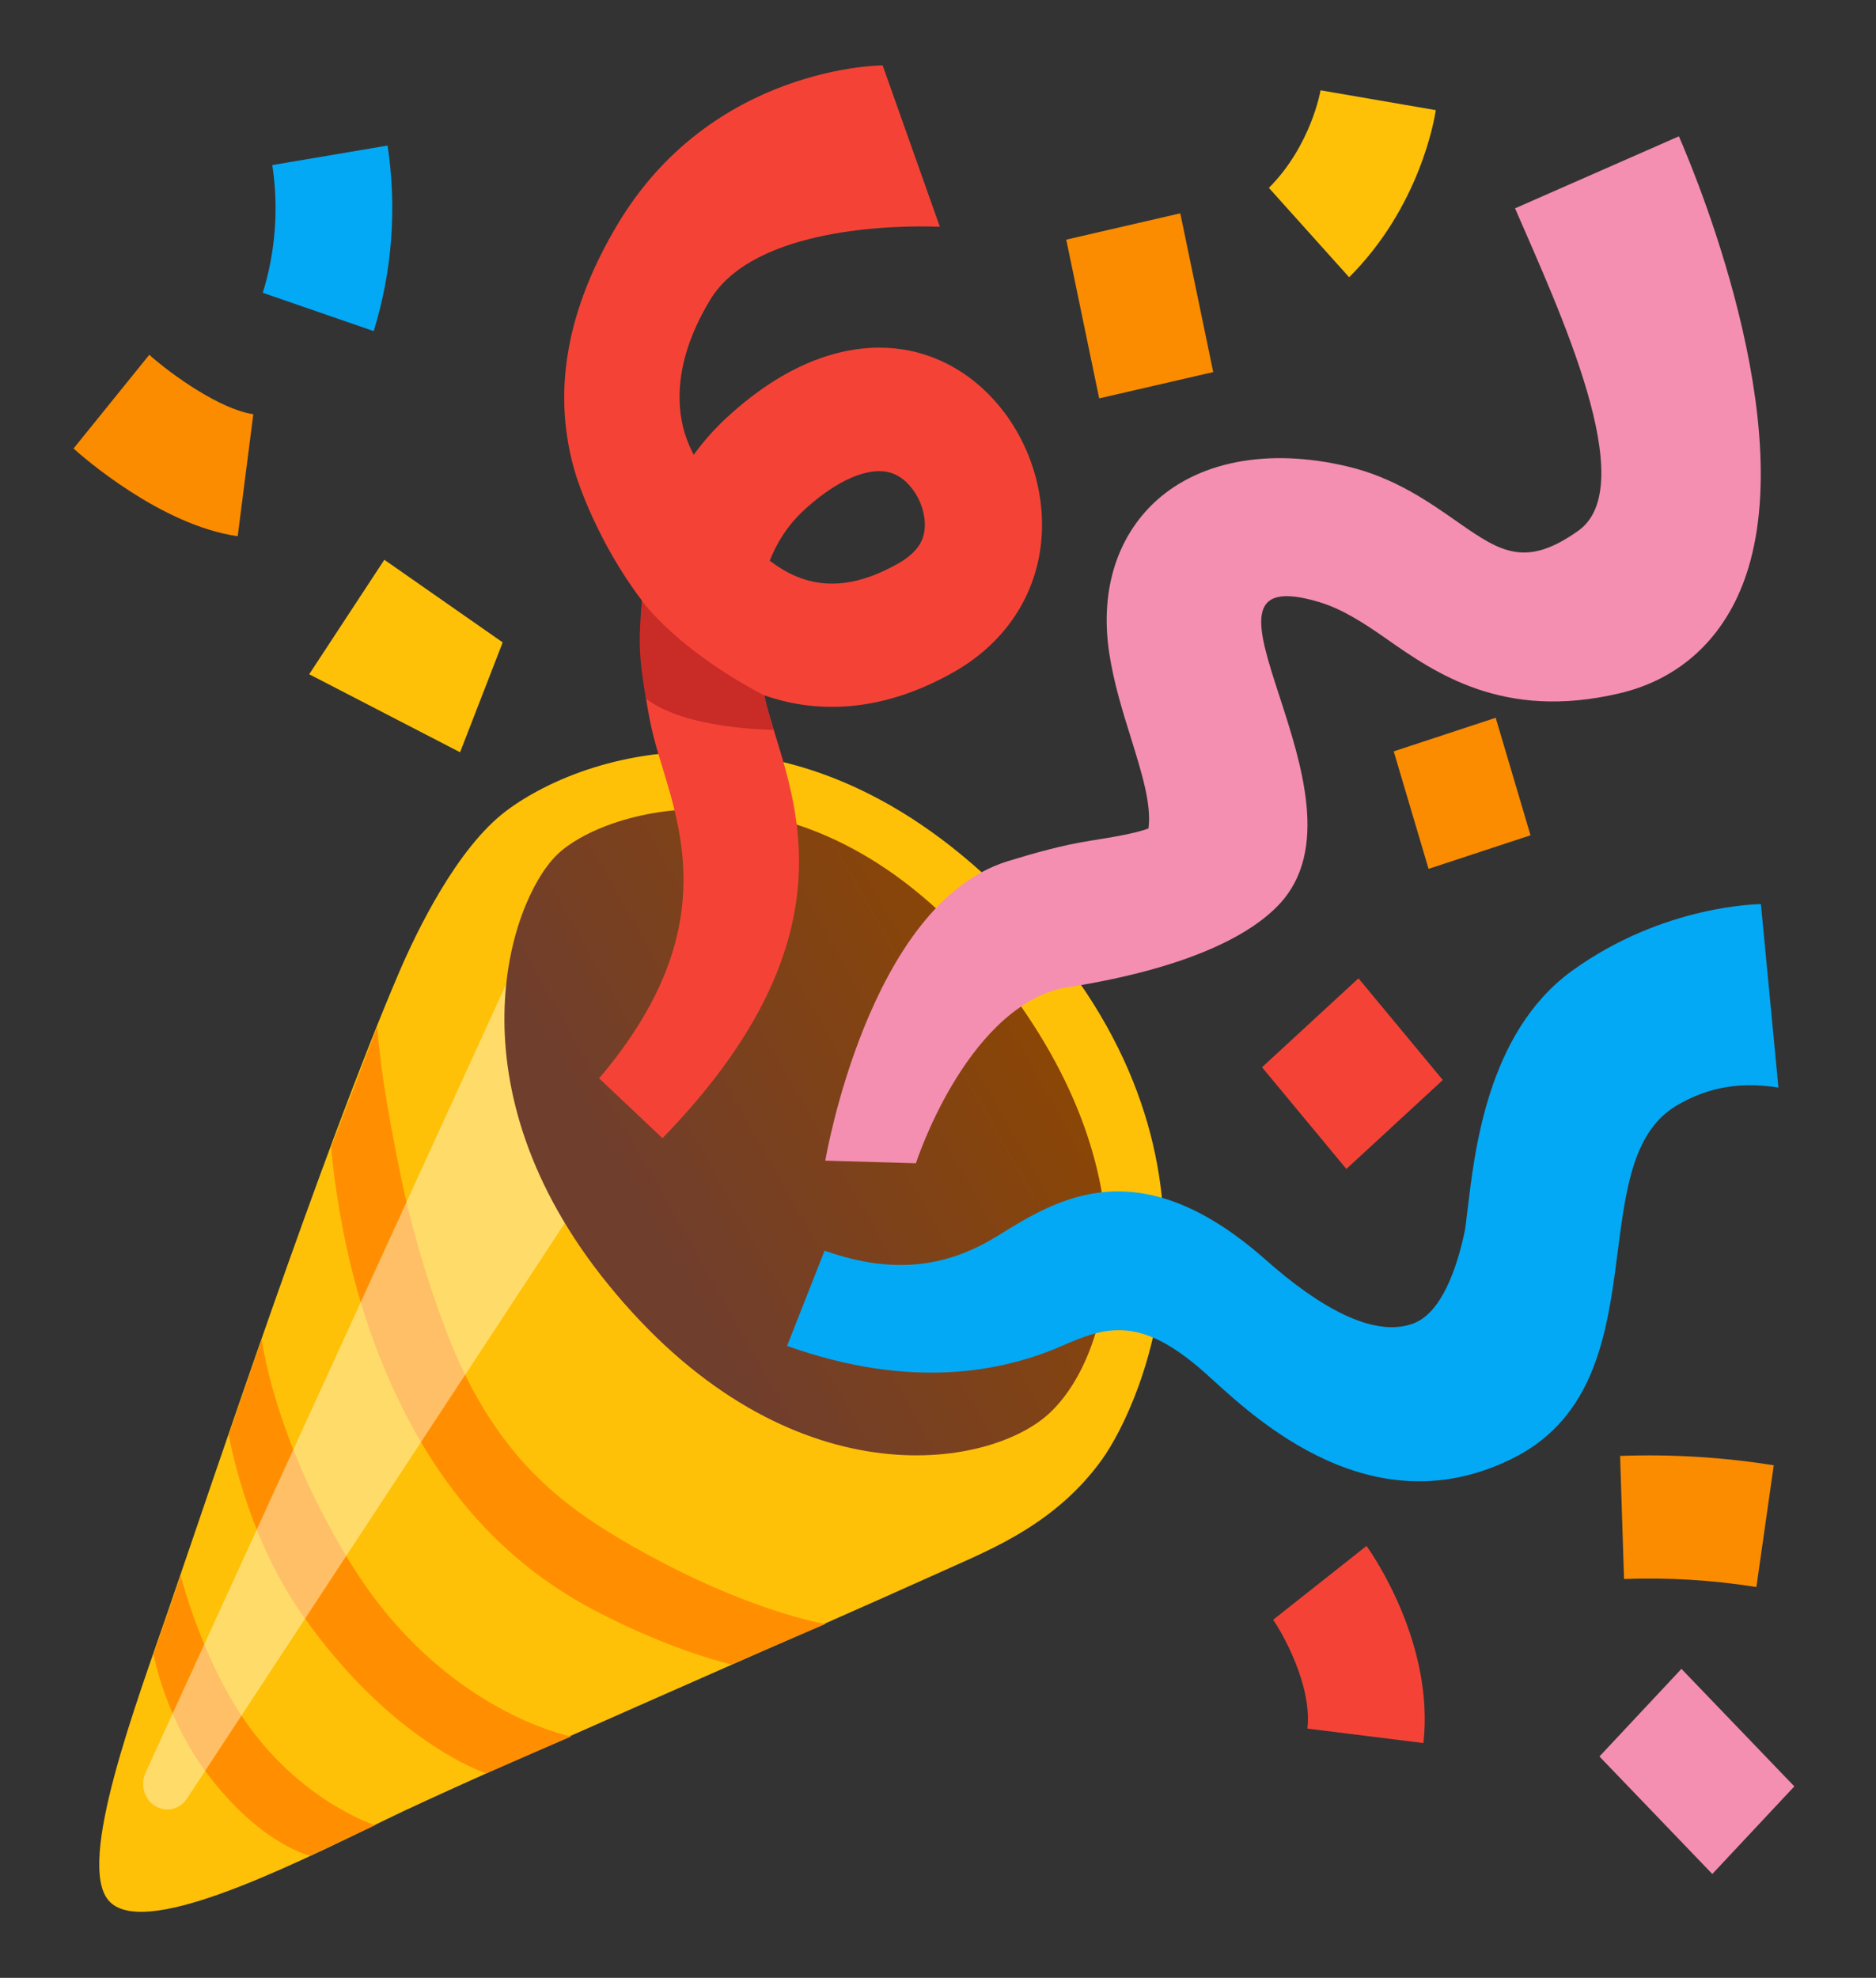 <svg width="204" height="215" viewBox="0 0 204 215" fill="none" xmlns="http://www.w3.org/2000/svg">
<rect x="0" y="0" width="204" height="215" fill="#333333" stroke="none"/>
<path d="M11.821 206.605C15.423 210.72 30.259 203.544 41.969 197.791C50.743 193.492 85.857 178.304 103.311 170.426C108.024 168.301 114.878 165.525 119.813 158.684C124.192 152.595 135.807 126.736 112.419 100.542C88.682 73.947 64.23 81.29 55.091 88.114C49.712 92.129 45.333 101.178 43.365 105.777C35.051 125.214 23.198 160.825 18.374 174.825C14.836 185.145 8.251 202.524 11.821 206.605Z" fill="#FFC107"/>
<path d="M41.017 111.631C41.239 114.542 41.794 119.275 43.698 128.392C44.999 134.647 47.126 141.204 48.855 145.536C54.044 158.566 61.327 163.819 68.705 168.034C81.24 175.193 89.761 176.531 89.761 176.531L79.542 180.93C79.542 180.93 73.354 179.575 64.913 175.193C56.868 171.011 48.49 163.936 42.365 150.086C39.716 144.081 38.176 138.26 37.288 133.644C36.193 127.923 36.019 124.678 36.019 124.678L41.017 111.631Z" fill="#FF8F00"/>
<path d="M28.466 145.552C28.466 145.552 29.735 156.408 38.24 170.107C48.205 186.131 62.12 188.757 62.12 188.757L52.87 192.771C52.87 192.771 42.54 189.443 32.718 175.309C26.593 166.494 24.88 155.956 24.88 155.956L28.466 145.552Z" fill="#FF8F00"/>
<path d="M19.66 171.279C19.66 171.279 21.976 180.646 27.054 187.637C33.099 195.984 40.795 198.409 40.795 198.409L33.702 201.721C33.702 201.721 28.323 200.534 22.436 192.672C17.962 186.701 16.692 179.843 16.692 179.843L19.66 171.279Z" fill="#FF8F00"/>
<path opacity="0.44" d="M15.804 195.064C15.486 194.311 15.486 193.458 15.82 192.722L56.233 104.372L62.882 130.717L20.358 195.465C19.215 197.272 16.645 197.038 15.804 195.064Z" fill="#FFFDE7"/>
<path d="M66.087 139.565C84.969 162.848 106.469 159.938 113.625 154.05C120.797 148.146 126.461 127.856 107.659 104.957C87.952 80.971 65.642 87.812 60.486 92.998C55.329 98.183 48.76 118.205 66.087 139.565Z" fill="url(#paint0_linear)"/>
<path d="M130.936 149.148C124.05 143.06 120.385 144.147 115.466 146.305C109.119 149.082 99.138 151.139 85.588 146.305L89.666 135.951C97.71 138.811 103.534 137.423 108.563 134.295C115.037 130.281 123.891 124.778 137.664 136.971C143.408 142.056 149.295 145.435 153.61 143.896C156.752 142.792 158.418 137.858 159.259 133.927C159.338 133.576 159.465 132.572 159.561 131.686C160.322 125.547 161.592 112.3 170.953 105.525C180.965 98.283 191.485 98.283 191.485 98.283L193.389 118.221C188.55 117.468 185.186 118.505 182.346 120.161C171.651 126.434 180.965 150.52 164.321 158.616C148.311 166.461 135.22 152.929 130.936 149.148Z" fill="#03A9F4"/>
<path d="M72.037 123.724L65.151 117.218C77.797 102.331 74.465 91.392 72.037 83.43C71.545 81.824 71.085 80.302 70.784 78.847C69.705 73.695 69.483 69.212 69.816 65.298C64.96 58.925 62.818 52.251 62.675 51.8C59.724 42.383 61.946 33.2 67.039 24.586C77.337 7.106 95.981 7.106 95.981 7.106L102.201 24.652C97.472 24.452 81.97 24.703 77.21 32.614C71.196 42.584 75.147 48.739 75.433 49.441C76.591 47.852 77.765 46.581 78.812 45.594C86.413 38.485 93.014 37.465 97.218 37.867C101.947 38.318 106.231 40.827 109.293 44.942C112.641 49.458 114.022 55.329 112.959 60.665C111.927 65.867 108.643 70.266 103.708 73.059C95.092 77.944 87.92 77.274 83.112 75.585C83.144 75.702 83.16 75.836 83.192 75.953C83.366 76.789 83.715 77.96 84.128 79.315C86.936 88.481 92.157 103.033 72.037 123.724ZM83.7 60.949C84.62 61.652 85.588 62.237 86.587 62.655C89.919 64.06 93.553 63.592 97.678 61.25C100.106 59.879 100.392 58.407 100.487 57.922C100.773 56.467 100.297 54.61 99.265 53.222C98.361 52.001 97.314 51.365 96.06 51.231C93.68 51.014 90.459 52.603 87.238 55.63C85.699 57.085 84.525 58.875 83.7 60.949Z" fill="#F44336"/>
<path d="M99.598 126.451L89.745 126.167C89.745 126.167 94.425 98.3 109.579 93.617C112.419 92.747 115.529 91.861 118.655 91.376C120.511 91.075 123.447 90.623 124.89 90.054C125.224 87.428 124.176 84.083 123.002 80.286C122.082 77.342 121.13 74.314 120.622 71.003C119.638 64.546 121.273 58.842 125.224 54.912C130.047 50.145 137.838 48.622 146.629 50.73C151.643 51.934 155.34 54.527 158.592 56.802C163.242 60.063 165.955 61.719 171.635 57.688C178.506 52.804 169.525 33.685 164.749 22.646L182.568 14.818C184.964 20.338 196.531 48.739 188.899 64.948C186.328 70.4 181.901 74.013 176.094 75.368C163.464 78.346 156.07 73.16 150.675 69.38C148.12 67.59 145.883 66.185 143.455 65.449C126.588 60.381 150.135 86.542 139.108 98.3C132.491 105.342 116.322 107.199 115.275 107.467C104.866 110.109 99.598 126.451 99.598 126.451Z" fill="#F48FB1"/>
<path d="M69.8 65.298C69.498 68.978 69.356 71.169 70.26 75.953C74.623 79.332 84.128 79.332 84.128 79.332C83.715 77.977 83.35 76.806 83.192 75.97C83.16 75.853 83.144 75.719 83.112 75.602C73.449 70.517 69.8 65.298 69.8 65.298Z" fill="#C92B27"/>
<path d="M50.029 81.774L33.623 73.293L41.794 60.849L54.663 69.831L50.029 81.774Z" fill="#FFC107"/>
<path d="M25.848 58.289C17.47 57.102 8.933 49.608 7.997 48.755L16.232 38.569C18.723 40.793 24.007 44.523 27.545 45.025L25.848 58.289Z" fill="#FB8C00"/>
<path d="M40.636 35.993L28.577 31.828C29.957 27.379 30.322 22.578 29.608 17.945L42.143 15.821C43.175 22.545 42.651 29.52 40.636 35.993Z" fill="#03A9F4"/>
<path d="M115.946 26.05L128.346 23.189L131.928 40.445L119.528 43.305L115.946 26.05Z" fill="#FB8C00"/>
<path d="M146.708 30.139L137.981 20.421C142.551 15.855 143.598 9.883 143.598 9.816L156.133 11.974C155.974 13.028 154.372 22.495 146.708 30.139Z" fill="#FFC107"/>
<path d="M151.557 81.676L162.644 78.025L166.431 90.797L155.345 94.448L151.557 81.676Z" fill="#FB8C00"/>
<path d="M154.785 189.476L142.17 187.904C142.71 183.17 139.361 177.366 138.441 176.078L148.596 168.05C149.358 169.103 155.975 178.755 154.785 189.476Z" fill="#F44336"/>
<path d="M190.993 172.515C186.249 171.762 181.394 171.461 176.602 171.645L176.174 158.264C181.743 158.063 187.375 158.398 192.881 159.284L190.993 172.515Z" fill="#FB8C00"/>
<path d="M173.927 190.935L182.844 181.413L195.119 194.187L186.2 203.709L173.927 190.935Z" fill="#F48FB1"/>
<path d="M147.722 106.347L156.893 117.402L146.407 127.07L137.235 116.015L147.722 106.347Z" fill="#F44336"/>
<defs>
<linearGradient id="paint0_linear" x1="118.026" y1="103.852" x2="69.509" y2="131.466" gradientUnits="userSpaceOnUse">
<stop offset="0.024" stop-color="#8F4700"/>
<stop offset="1" stop-color="#703E2D"/>
</linearGradient>
</defs>
</svg>
